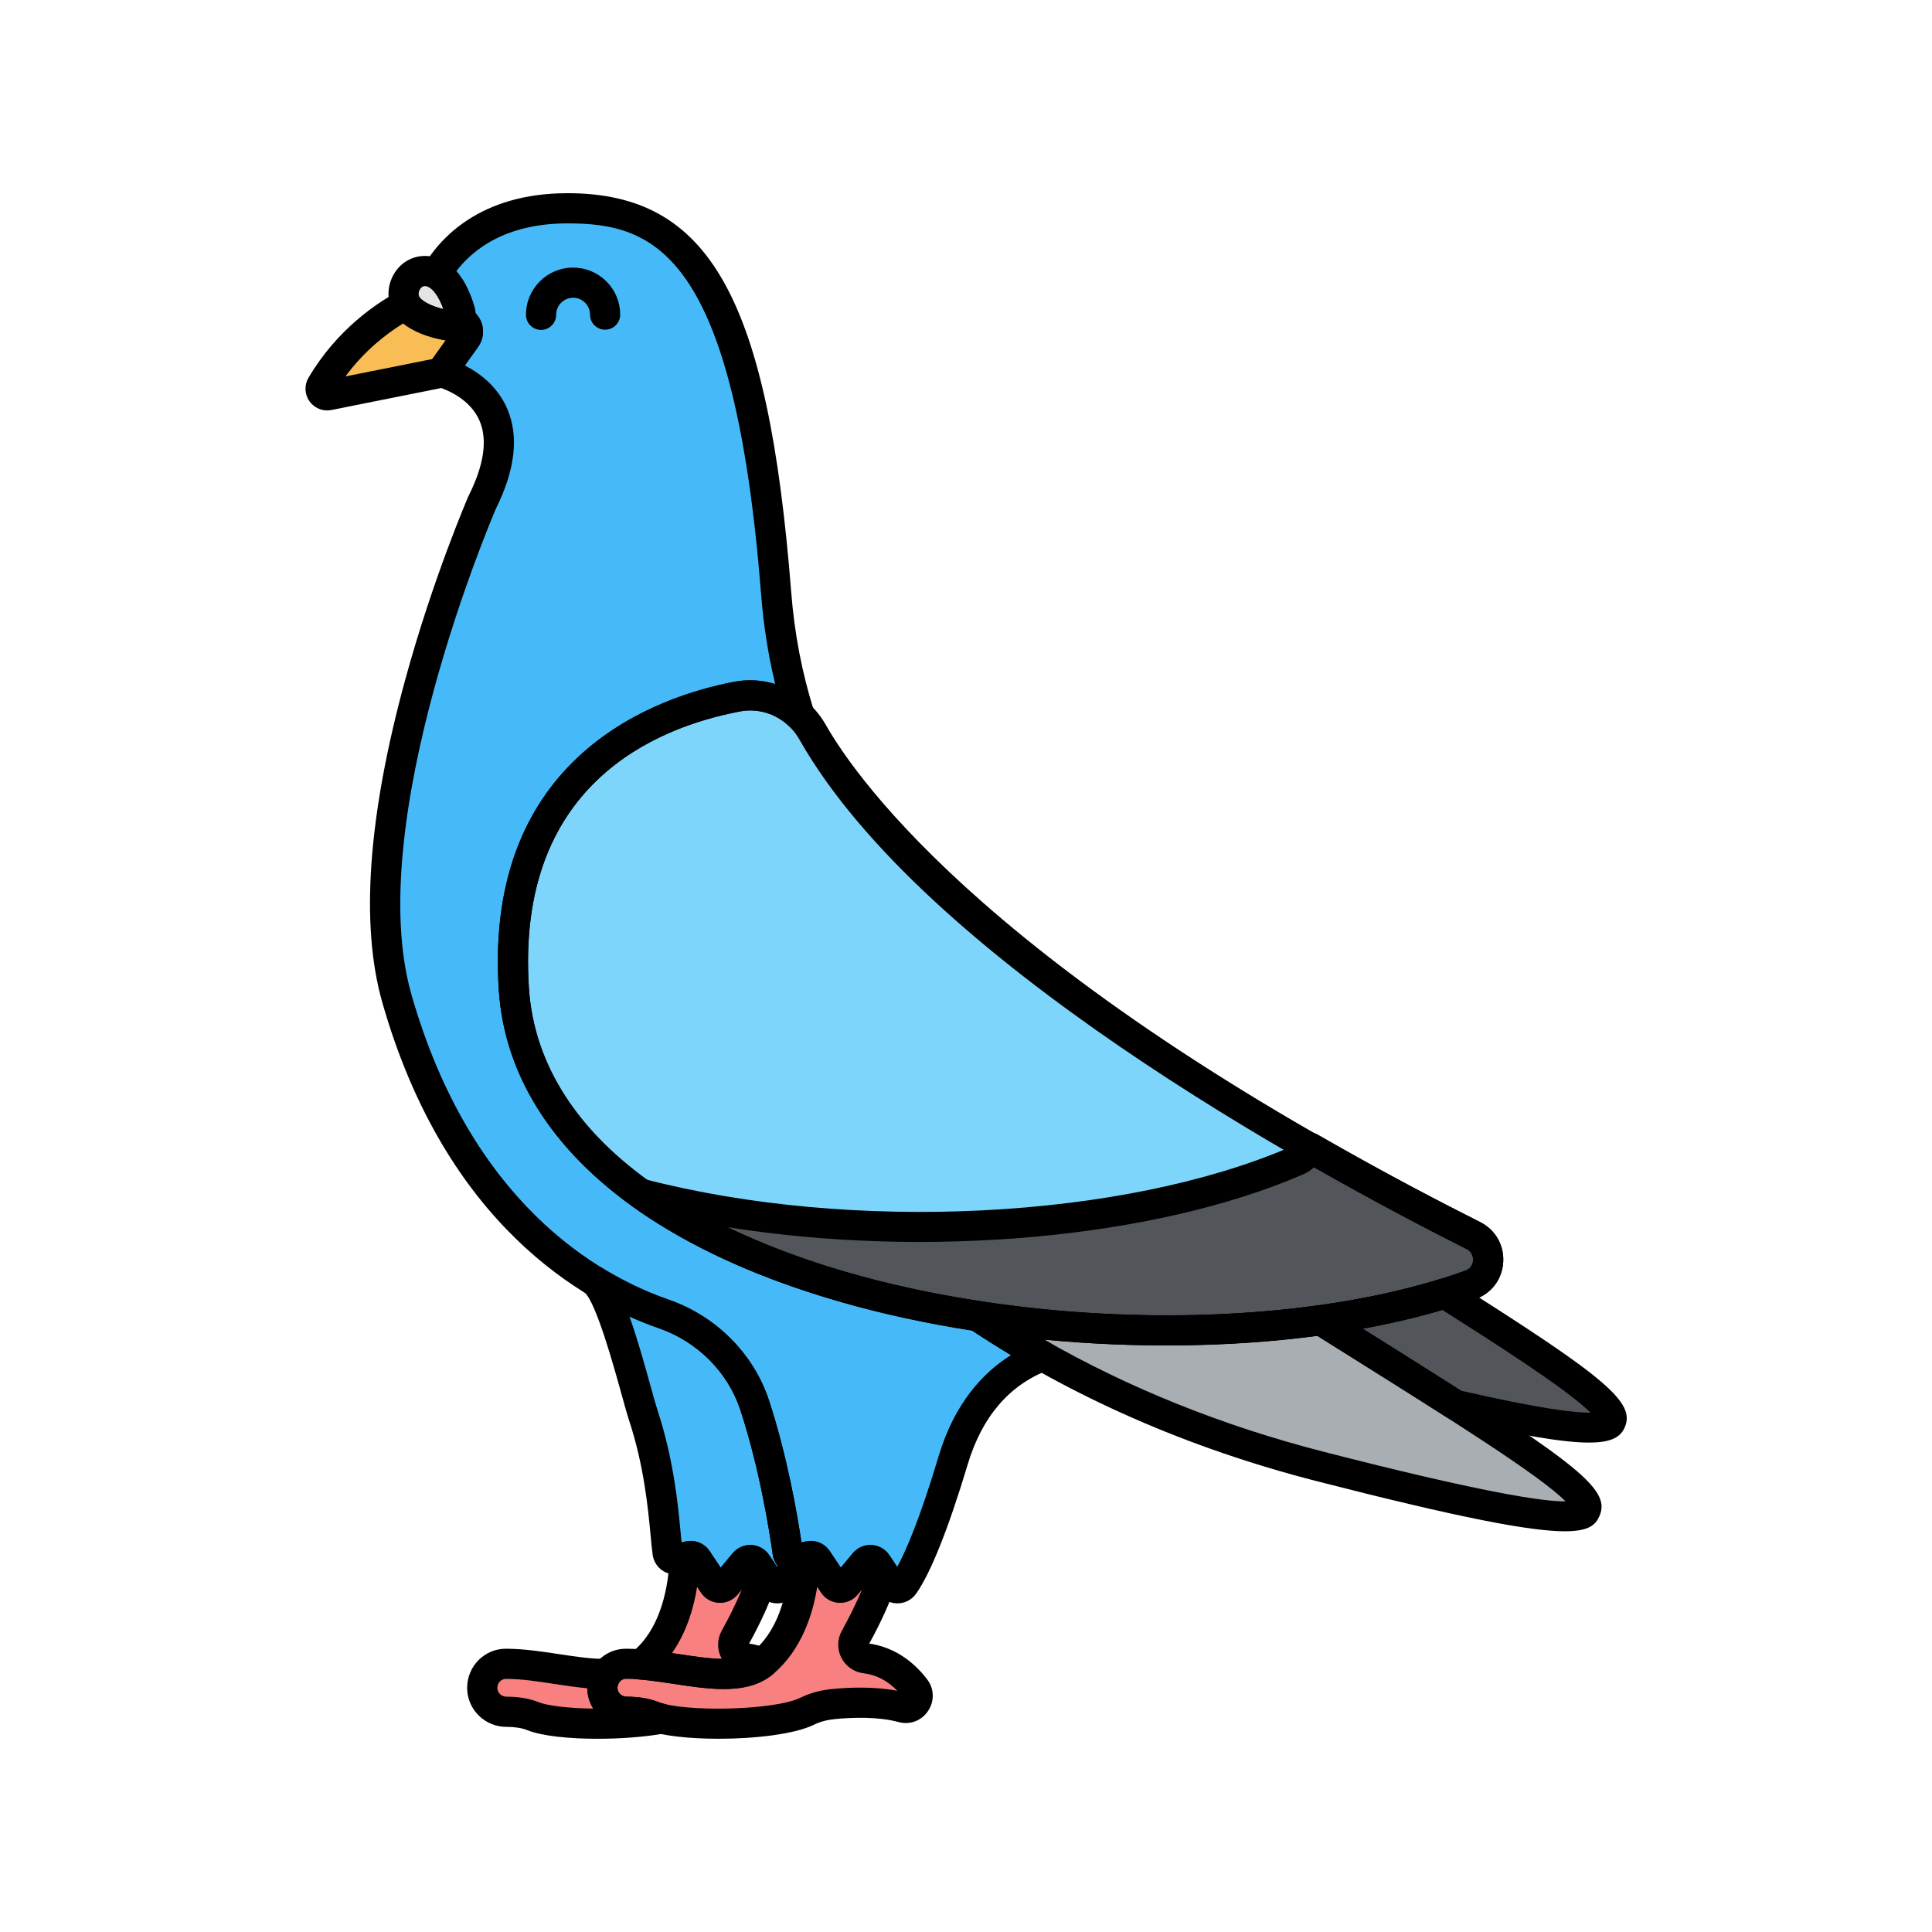 <svg enable-background="new 0 0 512 512" height="100" viewBox="-32 -32 320 320" width="100" xmlns="http://www.w3.org/2000/svg"><path d="m129.868 185.956c-39.373-6.084-74.775-23.821-76.758-54.134-2.346-35.865 22.887-45.772 36.999-48.444 3.728-.706 7.557.445 10.323 3.116-1.924-6.1-3.291-12.792-3.866-20.119-4.189-53.403-15.707-63.875-34.556-63.875-13.434 0-19.418 6.913-21.749 10.886 2.123 1.158 3.328 4.1 3.939 6.197.141.483.066.986-.146 1.407l.586.367c.901.563 1.141 1.77.523 2.635l-3.672 5.141c-.132.184-.296.34-.482.463 4.088 1.281 14.567 6.192 6.865 21.597 0 0-22.718 52.163-14.136 82.201 10.141 35.495 31.808 47.939 44.201 52.237 7.094 2.461 12.723 7.995 15.065 15.129 3.255 9.918 4.942 20.661 5.47 24.429.105.752.838 1.237 1.574 1.053l1.927-.482c.524-.131 1.074.081 1.373.531l2.74 4.109c.474.711 1.498.766 2.045.109l3.044-3.653c.547-.656 1.571-.602 2.045.109l2.358 3.536c.502.753 1.595.757 2.116.017 1.451-2.059 4.181-7.322 8.19-20.685 3.119-10.398 9.335-15.114 14.805-17.23-3.971-2.236-7.569-4.473-10.823-6.647z" fill="#46baf9"/><path d="m186.765 186.669c-17.644 2.453-37.733 2.254-56.888-.706 13.079 8.733 31.881 18.535 56.743 24.919 69.2 17.767 47.37 5.469.145-24.213z" fill="#a8aeb2"/><path d="m207.251 182.241c-6.249 1.931-13.163 3.41-20.503 4.43.006-.001.012-.002.018-.002 8.338 5.24 15.878 9.936 22.271 14.023 39.893 9.162 29.131 1.049-1.786-18.451z" fill="#52565b"/><path d="m100.048 226.242c-.736.184-1.469-.301-1.574-1.053-.529-3.768-2.215-14.511-5.47-24.429-2.342-7.134-7.971-12.669-15.065-15.129-3.302-1.145-7.262-2.871-11.487-5.457 3.215 2.774 6.766 18.192 8.124 22.331 3.255 9.918 3.474 18.917 4.002 22.685.105.752.838 1.237 1.574 1.053l1.927-.482c.524-.131 1.074.081 1.373.531l2.74 4.109c.474.711 1.498.766 2.045.109l3.044-3.653c.547-.656 1.571-.602 2.045.109l2.358 3.536c.502.753 1.595.757 2.116.017.577-.819 1.36-2.159 2.343-4.301z" fill="#46baf9"/><path d="m212.03 172.643c-23.592-11.856-88.816-47.05-109.421-83.343-2.627-4.627-7.652-6.839-12.501-5.921-14.112 2.672-39.345 12.578-36.999 48.444 3.444 52.648 107.692 67.379 158.477 48.973 3.659-1.326 3.921-6.406.444-8.153z" fill="#7ed5fc"/><path d="m212.03 172.643c-6.468-3.25-16.069-8.258-27.019-14.559-.422.911-1.161 1.697-2.233 2.162-27.823 12.055-73.097 14.715-108.641 5.474 33.813 24.222 100.093 28.615 137.449 15.076 3.659-1.326 3.921-6.406.444-8.153z" fill="#52565b"/><path d="m44.64 21.357-.587-.367c-.318.631-.953 1.073-1.697.947-3.128-.529-5.08-1.491-6.289-2.549-.338-.296-.598-.63-.791-.986-3.471 1.853-9.633 5.956-14.03 13.444-.472.804.237 1.796 1.152 1.613l17.954-3.591c.459-.092.866-.355 1.139-.736l3.672-5.141c.618-.864.379-2.071-.523-2.634z" fill="#f9bd55"/><path d="m38.808 12.913c-3.46-.402-5.36 4.181-2.739 6.476 1.209 1.058 3.16 2.019 6.289 2.549 1.241.21 2.195-1.146 1.843-2.354-.739-2.537-2.342-6.316-5.393-6.671z" fill="#e3e4e5"/><g fill="#f98080"><path d="m111.358 242.67c-1.614-.188-2.528-1.932-1.74-3.352 1.6-2.881 3.705-7.067 4.701-10.707l-1.097-1.645c-.474-.711-1.498-.766-2.045-.109l-3.044 3.653c-.547.656-1.571.602-2.045-.109l-2.74-4.109c-.3-.449-.849-.662-1.373-.531l-.692.173c-.047 2.92-.695 12.167-6.811 17.41-4.889 4.19-14.666.235-22.812.24-2.162.001-3.89 1.812-3.89 3.974 0 2.215 1.811 3.974 4.027 3.97 1.526-.003 3.036.191 4.351.717 4.799 1.92 20.597 1.64 25.617-.84 1.37-.677 2.873-1.023 4.394-1.168 3.003-.287 7.532-.442 11.347.58 1.819.487 3.213-1.664 2.067-3.158-1.797-2.339-4.454-4.551-8.215-4.989z"/><path d="m94.353 243.427c-.884-.363-1.84-.635-2.89-.757-1.614-.188-2.528-1.932-1.74-3.352 1.6-2.881 3.705-7.067 4.701-10.707l-1.097-1.645c-.474-.711-1.498-.766-2.045-.109l-3.044 3.653c-.547.656-1.571.602-2.045-.109l-2.74-4.109c-.3-.449-.849-.662-1.373-.531l-.692.173c-.047 2.92-.695 12.167-6.811 17.41-.153.132-.325.232-.488.348 7.517.583 15.823 3.374 20.264-.265z"/><path d="m76.147 252.244c-1.315-.526-2.825-.72-4.351-.717-2.215.004-4.027-1.755-4.027-3.97 0-.854.277-1.647.736-2.301-4.984.125-11.234-1.676-16.742-1.673-2.162.001-3.89 1.812-3.89 3.974 0 2.215 1.811 3.974 4.027 3.97 1.526-.003 3.036.191 4.351.717 3.8 1.52 14.492 1.659 21.273.421-.522-.127-.989-.266-1.377-.421z"/></g><path d="m42.606 24.458c-.221 0-.444-.019-.667-.056-3.241-.548-5.771-1.602-7.519-3.132-2.033-1.78-2.643-4.681-1.517-7.219 1.112-2.507 3.544-3.925 6.191-3.621 3.414.397 6.009 3.321 7.504 8.455.421 1.449.056 3.054-.955 4.188-.792.892-1.893 1.385-3.037 1.385zm-4.21-9.069c-.531 0-.802.423-.92.689-.092.206-.345.918.24 1.43.817.716 2.094 1.292 3.733 1.693-.816-2.257-1.899-3.685-2.93-3.805-.043-.005-.084-.007-.123-.007z"/><path d="m22.189 35.98c-1.145 0-2.243-.552-2.924-1.509-.818-1.149-.887-2.677-.174-3.891 4.74-8.073 11.438-12.477 15.008-14.384 1.21-.648 2.716-.196 3.373 1.009.062.113.141.211.243.301.933.817 2.461 1.452 4.444 1.851.318-.37.741-.642 1.22-.775.676-.189 1.401-.085 1.998.286l.587.366c.001 0 .001.001.002.001 1.012.633 1.726 1.667 1.958 2.838.232 1.17-.032 2.399-.726 3.37l-3.672 5.142c-.645.902-1.598 1.518-2.683 1.734l-17.954 3.591c-.233.048-.468.07-.7.07zm12.593-14.411c-2.704 1.664-6.396 4.473-9.557 8.775l14.383-2.876 2.206-3.088c-2.966-.516-5.328-1.461-7.032-2.811z"/><path d="m57.618 22.643c-1.377 0-2.496-1.114-2.5-2.492-.014-4.302 3.476-7.814 7.778-7.829 2.109.003 4.047.799 5.526 2.268s2.296 3.426 2.303 5.511c.004 1.38-1.111 2.503-2.492 2.508-.002 0-.005 0-.008 0-1.377 0-2.496-1.114-2.5-2.492-.002-.749-.296-1.452-.828-1.979s-1.208-.84-1.985-.815c-1.545.005-2.799 1.267-2.794 2.813.004 1.38-1.111 2.503-2.492 2.508-.002-.001-.005-.001-.008-.001z"/><path d="m87.027 255.992c-4.875 0-9.458-.487-11.809-1.427-.901-.36-2.02-.543-3.417-.539-.004 0-.009 0-.013 0-1.751 0-3.394-.677-4.626-1.907-1.22-1.218-1.893-2.839-1.893-4.563 0-3.568 2.866-6.472 6.389-6.474h.017c2.904 0 5.914.457 8.824.897 5.122.777 9.959 1.51 12.346-.535 5.351-4.586 5.898-13.063 5.938-15.552.018-1.132.794-2.11 1.893-2.385l.692-.173c1.545-.386 3.177.245 4.061 1.57l1.832 2.748 1.997-2.396c.76-.911 1.93-1.416 3.103-1.354 1.184.063 2.284.689 2.942 1.676l1.097 1.647c.401.602.522 1.348.331 2.046-1.029 3.76-3.121 7.98-4.759 10.958 3.706.522 7.013 2.559 9.583 5.908 1.192 1.553 1.255 3.614.161 5.252-1.082 1.62-2.989 2.345-4.858 1.842-3.423-.917-7.578-.781-10.462-.506-1.386.132-2.539.433-3.524.92-3.213 1.587-9.757 2.347-15.845 2.347zm-15.192-6.966c1.99 0 3.753.301 5.24.896 4.088 1.635 19.108 1.449 23.581-.76 1.54-.761 3.262-1.224 5.265-1.415 2.894-.276 6.948-.419 10.699.303-1.617-1.684-3.479-2.656-5.55-2.897-1.595-.186-2.983-1.146-3.713-2.569-.725-1.414-.696-3.088.077-4.48 1.051-1.893 2.333-4.376 3.335-6.853l-.715.858c-.759.912-1.918 1.42-3.104 1.354-1.185-.063-2.284-.691-2.942-1.678l-.647-.972c-.711 4.51-2.562 10.398-7.261 14.426-4.126 3.537-10.34 2.594-16.35 1.683-2.732-.414-5.558-.864-8.088-.841-.754 0-1.391.675-1.391 1.474 0 .387.151.751.425 1.024.288.288.676.446 1.093.446.016-.002.03.001.046.001zm45.753.155h.01zm-5.941-8.994h.001c0 .001 0 0-.001 0z"/><path d="m116.639 233.57c-.016 0-.033 0-.049 0-1.244-.016-2.399-.645-3.09-1.681l-1.45-2.175-1.997 2.396c-.759.911-1.923 1.414-3.104 1.354-1.185-.063-2.284-.691-2.942-1.678l-2.261-3.392-1.092.273c-1.04.26-2.146.066-3.033-.531-.883-.596-1.475-1.543-1.623-2.599-.563-4.011-2.213-14.377-5.371-23.997-2.055-6.262-7.105-11.326-13.508-13.547-12.595-4.369-35.292-17.182-45.786-53.912-3.687-12.904-2.394-30.976 3.843-53.713 4.601-16.774 10.348-30.041 10.406-30.173.018-.041.036-.081.056-.12 2.53-5.06 3.137-9.215 1.804-12.352-1.489-3.503-5.138-5.101-7.181-5.741-.92-.289-1.593-1.081-1.728-2.036-.129-.913.255-1.82.993-2.362l3.197-4.476c-1.031-.648-1.437-1.937-.99-3.048-.693-2.275-1.684-3.941-2.669-4.479-.594-.324-1.031-.875-1.212-1.527s-.089-1.35.253-1.933c2.656-4.527 9.293-12.121 23.905-12.121 23.521 0 33.216 17.318 37.048 66.181.53 6.756 1.794 13.337 3.758 19.562.344 1.091-.096 2.276-1.068 2.877-.973.603-2.229.467-3.052-.327-2.167-2.092-5.203-3.013-8.122-2.458-14.007 2.652-37.174 12.132-34.97 45.824 1.667 25.487 29.572 44.861 74.646 51.827.36.056.704.189 1.006.392 3.447 2.302 7.034 4.505 10.662 6.549.843.475 1.336 1.393 1.267 2.358-.07.965-.689 1.803-1.592 2.152-6.476 2.506-10.955 7.76-13.312 15.617-3.173 10.578-6.126 17.98-8.54 21.406-.714 1.011-1.87 1.61-3.102 1.61zm-14.358-10.348c1.244 0 2.438.617 3.148 1.682l1.832 2.748 1.997-2.396c.76-.911 1.93-1.416 3.103-1.354 1.184.063 2.284.689 2.942 1.676l1.3 1.95c1.419-2.586 3.719-7.843 6.889-18.412 2.643-8.811 7.416-13.821 11.957-16.669-2.205-1.322-4.381-2.695-6.508-4.105-47.233-7.426-76.5-28.471-78.325-56.357-2.548-38.935 26.444-48.68 39.027-51.063 2.273-.43 4.589-.285 6.753.375-1.15-4.776-1.929-9.707-2.322-14.726-4.46-56.862-17.712-61.571-32.064-61.571-10.33 0-15.747 4.392-18.431 7.92 1.534 1.739 2.469 4.066 3.021 5.964.095.328.151.663.167.999.584.599.991 1.361 1.156 2.191.232 1.17-.032 2.399-.726 3.37l-2.207 3.089c2.595 1.334 5.496 3.571 7.052 7.233 1.926 4.532 1.286 10.076-1.901 16.479-.849 1.977-22.113 52.066-14.001 80.459 9.874 34.556 30.939 46.512 42.617 50.562 7.869 2.729 14.082 8.977 16.621 16.711 2.971 9.051 4.651 18.688 5.375 23.508l.615-.154c.303-.072.61-.109.913-.109z"/><path d="m227.2 221.629c-5.633 0-17.059-2.127-41.201-8.326-21.215-5.447-40.564-13.946-57.51-25.261-.975-.651-1.367-1.893-.942-2.985.426-1.093 1.557-1.743 2.712-1.564 18.693 2.889 38.639 3.138 56.162.701.582-.083 1.176.046 1.675.359l7.067 4.435c33.393 20.935 39.765 25.44 37.78 30.062-.635 1.478-1.691 2.579-5.743 2.579zm-86.276-31.763c14.051 8.059 29.583 14.298 46.318 18.594 25.862 6.64 36.264 8.27 40.056 8.212-4.09-4.203-19.669-13.97-34.791-23.449l-6.303-3.955c-14.216 1.895-29.921 2.086-45.28.598z"/><path d="m231.182 206.935c-4.121 0-11.012-1.122-22.706-3.807-.279-.064-.545-.176-.787-.33-4.54-2.902-9.739-6.162-15.244-9.614l-6.816-4.277c-.701-.352-1.226-1.026-1.353-1.859-.207-1.352.711-2.619 2.06-2.843.021-.003.044-.007.067-.01.018-.002.035-.005.052-.007.037-.006.074-.011.11-.016 7.242-1.014 13.953-2.467 19.947-4.32.697-.216 1.454-.116 2.072.274 25.453 16.054 30.256 20.128 28.553 24.222-.667 1.604-2.096 2.587-5.955 2.587zm-21.165-8.583c13.253 3.029 18.969 3.672 21.424 3.631-3.825-3.876-17.046-12.278-24.559-17.019-4.105 1.22-8.51 2.263-13.163 3.117l1.381.866c5.369 3.366 10.447 6.55 14.917 9.405z"/><path d="m96.744 233.57c-.016 0-.032 0-.048 0-1.244-.016-2.399-.645-3.091-1.681l-1.45-2.175-1.997 2.396c-.759.912-1.912 1.42-3.104 1.354-1.184-.063-2.284-.691-2.941-1.678l-2.261-3.392-1.092.273c-1.04.26-2.146.065-3.033-.532-.883-.595-1.475-1.542-1.623-2.599-.121-.863-.224-1.951-.343-3.211-.433-4.585-1.088-11.514-3.559-19.042-.327-.997-.743-2.499-1.27-4.401-1.257-4.539-4.201-15.168-6.112-16.817-.986-.85-1.154-2.315-.386-3.367.767-1.052 2.212-1.338 3.324-.658 3.529 2.161 7.231 3.919 11.001 5.227 7.869 2.729 14.082 8.977 16.621 16.711 3.038 9.254 4.726 19.121 5.421 23.826.486.132.931.411 1.265.814.615.739.751 1.766.35 2.64-.915 1.996-1.78 3.577-2.572 4.7-.712 1.012-1.868 1.612-3.1 1.612zm-14.36-10.348c1.244 0 2.438.616 3.148 1.681l1.833 2.749 1.997-2.396c.76-.911 1.92-1.416 3.104-1.354 1.184.063 2.284.69 2.941 1.677l1.297 1.946c.028-.051.056-.104.084-.157-.418-.523-.695-1.155-.79-1.831-.563-4.011-2.213-14.377-5.371-23.997-2.055-6.262-7.105-11.326-13.508-13.547-1.632-.566-3.252-1.209-4.852-1.926 1.165 3.259 2.3 7.22 3.481 11.482.489 1.767.912 3.292 1.202 4.177 2.645 8.059 3.359 15.615 3.786 20.13.055.585.107 1.131.157 1.624l.578-.145c.304-.076.61-.113.913-.113z"/><path d="m87.856 247.757c-2.607 0-5.389-.419-8.127-.832-1.94-.292-3.947-.595-5.835-.742-1.05-.082-1.936-.812-2.216-1.826-.28-1.015.104-2.096.963-2.706l.33-.225c5.331-4.569 5.877-13.045 5.917-15.534.018-1.132.794-2.11 1.893-2.385l.692-.173c1.544-.384 3.176.244 4.06 1.568l1.833 2.749 1.997-2.396c.76-.911 1.92-1.416 3.104-1.354 1.184.063 2.284.69 2.941 1.677l1.097 1.646c.401.602.522 1.349.331 2.046-1.028 3.759-3.121 7.979-4.759 10.958 1.098.155 2.157.446 3.228.886.814.335 1.392 1.073 1.522 1.943s-.208 1.745-.888 2.303c-2.228 1.825-5.037 2.397-8.083 2.397zm-8.554-5.952c.393.059.784.117 1.173.176 2.515.379 4.962.749 7.083.784-.034-.059-.066-.119-.097-.18-.726-1.413-.697-3.088.075-4.48 1.051-1.894 2.334-4.377 3.336-6.853l-.715.858c-.759.912-1.912 1.42-3.104 1.354-1.184-.063-2.284-.691-2.941-1.678l-.647-.972c-.528 3.346-1.683 7.451-4.163 10.991z"/><path d="m66.956 255.996c-4.67 0-9.163-.443-11.633-1.431-.894-.357-2.032-.539-3.383-.539-.015 0-.031 0-.047 0-1.751 0-3.394-.677-4.626-1.907-1.22-1.218-1.893-2.839-1.893-4.563 0-3.568 2.866-6.472 6.389-6.474h.017c2.903 0 5.911.454 8.819.894 2.85.431 5.542.84 7.844.78.942-.026 1.819.486 2.266 1.317.446.832.386 1.844-.156 2.617-.129.184-.283.484-.283.866 0 .387.151.751.425 1.024.288.288.676.446 1.093.446.017-.003.032 0 .048 0 1.99 0 3.753.301 5.24.896.257.103.606.208 1.04.314 1.146.279 1.941 1.322 1.907 2.502-.035 1.179-.889 2.174-2.05 2.386-3.075.562-7.108.872-11.017.872zm-15.016-6.97c1.99 0 3.753.301 5.24.896 1.564.626 5.083 1.025 9.082 1.074-.633-1-.978-2.158-.991-3.369-1.783-.159-3.619-.436-5.417-.708-2.731-.412-5.552-.863-8.087-.837-.754 0-1.391.675-1.391 1.474 0 .387.151.751.425 1.024.288.288.676.446 1.093.446.012-.003.03 0 .046 0z"/><path d="m160.953 190.842c-30.275 0-63.14-6.575-85.462-21.164-15.315-10.01-23.917-23.044-24.876-37.692-2.547-38.936 26.445-48.681 39.028-51.064 5.99-1.133 12.07 1.738 15.14 7.144 5.196 9.153 28.368 42.141 108.37 82.344 2.526 1.27 3.992 3.814 3.825 6.642-.166 2.805-1.905 5.14-4.539 6.095-13.811 5.004-32.119 7.695-51.486 7.695zm-68.642-105.171c-.574 0-1.155.054-1.737.164-14.007 2.652-37.174 12.132-34.97 45.824.864 13.204 8.475 24.587 22.622 33.833 15.897 10.39 39.167 17.357 65.522 19.617 24.975 2.143 49.39-.286 66.986-6.665 1.062-.385 1.229-1.309 1.252-1.688.018-.305-.007-1.34-1.079-1.879-26.331-13.232-89.805-47.938-110.473-84.343-1.742-3.07-4.812-4.863-8.123-4.863z"/><path d="m161.286 190.798c-31.982 0-66.678-7.338-88.605-23.046-.979-.702-1.319-2.001-.808-3.093.511-1.091 1.728-1.662 2.893-1.359 34.284 8.914 79.292 6.665 107.019-5.348.442-.192.765-.5.958-.918.295-.637.844-1.12 1.512-1.332.667-.212 1.394-.134 2.003.216 11.077 6.374 20.739 11.399 26.894 14.492 2.526 1.27 3.992 3.814 3.825 6.642-.166 2.805-1.905 5.14-4.539 6.095-13.872 5.026-32.027 7.651-51.152 7.651zm-72.833-19.552c35.646 17.261 90.518 18.711 122.282 7.199 1.062-.385 1.229-1.309 1.252-1.688.018-.305-.007-1.34-1.079-1.879-5.859-2.944-14.865-7.623-25.247-13.541-.548.492-1.181.897-1.888 1.203-24.742 10.72-62.716 13.937-95.32 8.706z"/></svg>
